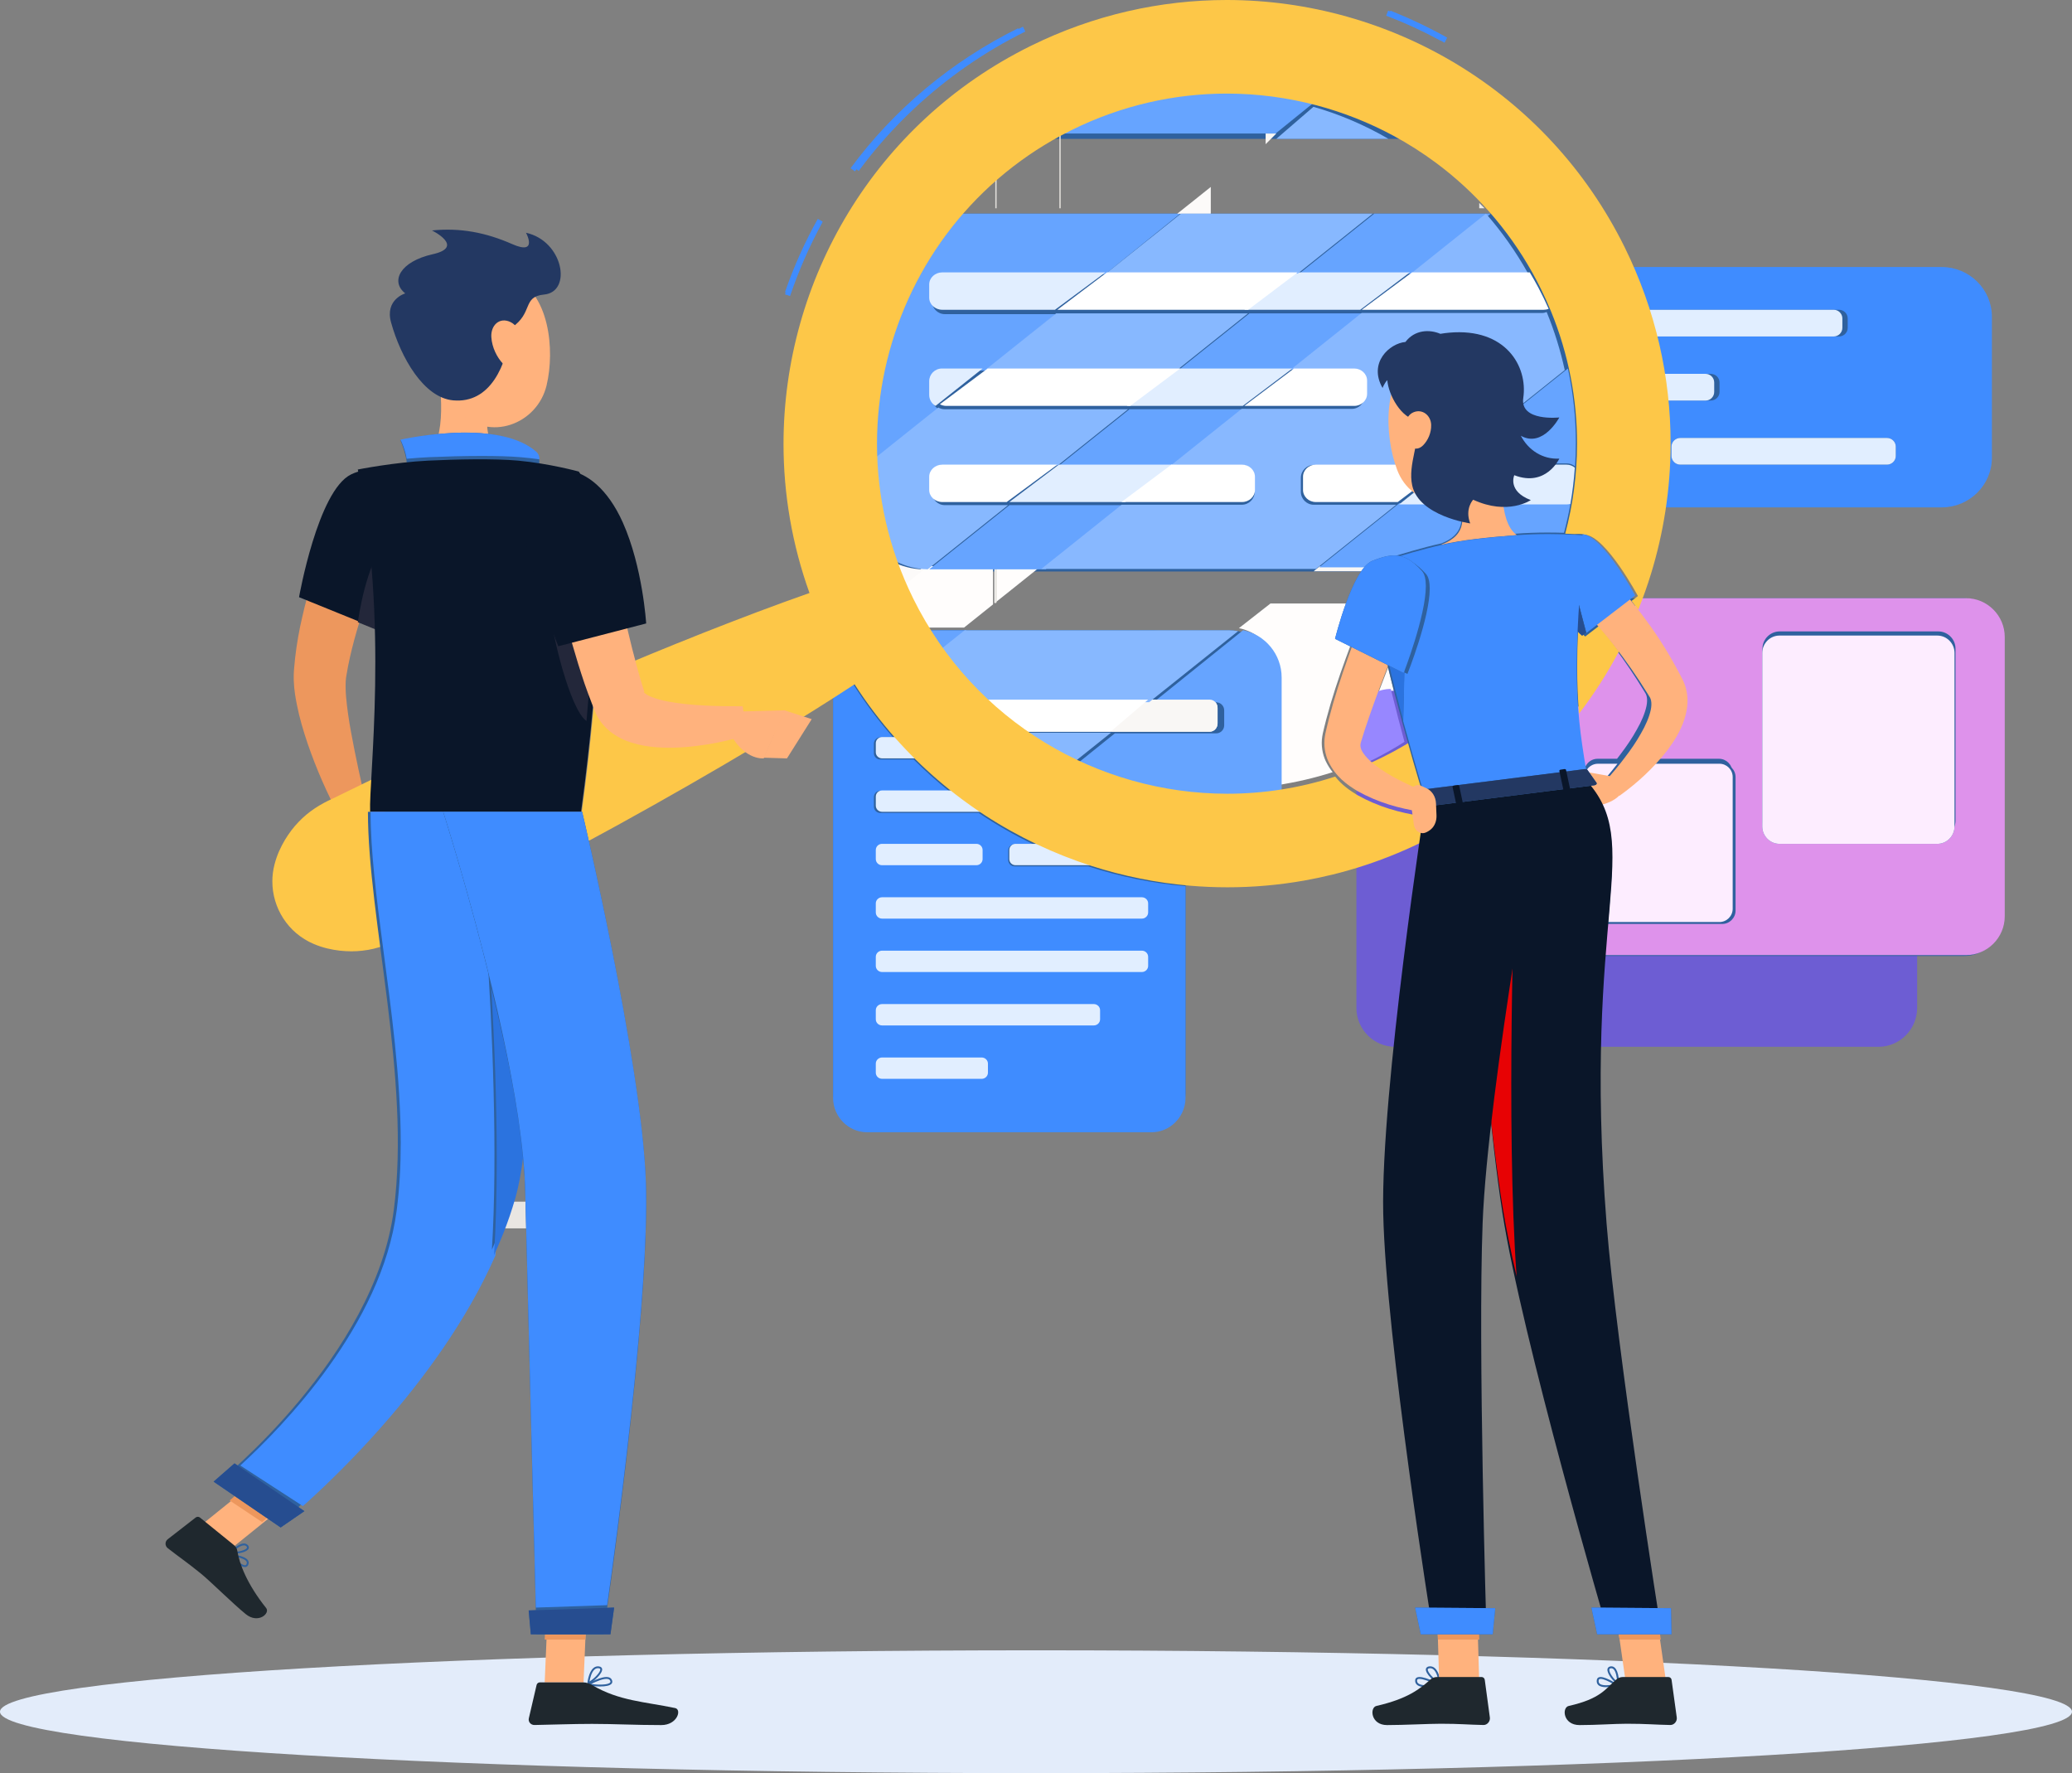 <svg viewBox="0 0 388 332" xmlns="http://www.w3.org/2000/svg" xmlns:xlink="http://www.w3.org/1999/xlink" width="388" height="332" fill="none" customFrame="#000000">
	<rect x="0" y="0" width="388" height="332" fill="#808080" stroke="none"/>
	<g id="Illustration">
		<path id="Fill 25" d="M350.271 181L337.729 181C337.327 181 337 180.715 337 180.362L337 179.637C337 179.286 337.327 179 337.729 179L350.271 179C350.672 179 351 179.286 351 179.637L351 180.362C351 180.715 350.672 181 350.271 181Z" fill="rgb(232.196,229.829,225.19)" fill-rule="evenodd" />
		<path id="Fill 26" d="M262 184C262 184 262.496 200 281.5 200C300.504 200 301 184 301 184L262 184Z" fill="rgb(218.306,216.783,210.706)" fill-rule="evenodd" />
		<path id="Fill 27" d="M215 163L244 163L244 157L215 157L215 163Z" fill="rgb(211.291,209.441,203.303)" fill-rule="evenodd" />
		<path id="Fill 40" d="M103.334 184L81.666 184C80.2 184 79 182.875 79 181.5C79 180.124 80.2 179 81.666 179L103.334 179C104.8 179 106 180.124 106 181.5C106 182.875 104.8 184 103.334 184Z" fill="rgb(232.196,229.829,225.19)" fill-rule="evenodd" />
		<path id="Fill 42" d="M103.334 138L81.666 138C80.2 138 79 136.875 79 135.5C79 134.124 80.2 133 81.666 133L103.334 133C104.8 133 106 134.124 106 135.5C106 136.875 104.8 138 103.334 138Z" fill="rgb(232.196,229.829,225.19)" fill-rule="evenodd" />
		<path id="Fill 43" d="M103.334 230L81.666 230C80.2 230 79 228.876 79 227.5C79 226.126 80.2 225 81.666 225L103.334 225C104.8 225 106 226.126 106 227.5C106 228.876 104.8 230 103.334 230Z" fill="rgb(232.196,229.829,225.19)" fill-rule="evenodd" />
		<path id="Fill 54" d="M388 320.501C388 326.852 301.143 332 194 332C86.857 332 0 326.852 0 320.501C0 314.149 86.857 309 194 309C301.143 309 388 314.149 388 320.501Z" fill="rgb(227,236,250)" fill-rule="evenodd" />
		<path id="Fill 55" d="M363.619 95L265.381 95C260.222 95 256 90.823 256 85.719L256 59.281C256 54.177 260.222 50 265.381 50L363.619 50C368.779 50 373 54.177 373 59.281L373 85.719C373 90.823 368.779 95 363.619 95Z" fill="rgb(63,140,255)" fill-rule="evenodd" />
		<path id="Fill 56" d="M344.354 63L267.646 63C266.741 63 266 62.272 266 61.382L266 59.618C266 58.728 266.741 58 267.646 58L344.354 58C345.259 58 346 58.728 346 59.618L346 61.382C346 62.272 345.259 63 344.354 63Z" fill="rgb(47.526,96.814,158.039)" fill-rule="evenodd" />
		<path id="Fill 57" d="M320.345 75L267.655 75C266.745 75 266 74.272 266 73.382L266 71.617C266 70.727 266.745 70 267.655 70L320.345 70C321.256 70 322 70.727 322 71.617L322 73.382C322 74.272 321.256 75 320.345 75Z" fill="rgb(47.526,96.814,158.039)" fill-rule="evenodd" />
		<path id="Fill 58" d="M306.34 87L267.66 87C266.747 87 266 86.273 266 85.382L266 83.618C266 82.728 266.747 82 267.66 82L306.34 82C307.253 82 308 82.728 308 83.618L308 85.382C308 86.273 307.253 87 306.34 87Z" fill="rgb(47.526,96.814,158.039)" fill-rule="evenodd" />
		<path id="Fill 59" d="M353.341 87L314.66 87C313.747 87 313 86.273 313 85.382L313 83.618C313 82.728 313.747 82 314.66 82L353.341 82C354.254 82 355 82.728 355 83.618L355 85.382C355 86.273 354.254 87 353.341 87Z" fill="rgb(47.526,96.814,158.039)" fill-rule="evenodd" />
		<path id="Fill 60" d="M343.372 63L309.421 63C309.003 61.328 308.529 59.659 308 58L343.372 58C344.267 58 345 58.728 345 59.618L345 61.382C345 62.272 344.267 63 343.372 63Z" fill="rgb(225,238,255)" fill-rule="evenodd" />
		<path id="Fill 61" d="M319.392 75L311.618 75C311.465 73.332 311.258 71.665 311 70L319.392 70C320.277 70 321 70.727 321 71.617L321 73.382C321 74.272 320.277 75 319.392 75Z" fill="rgb(225,238,255)" fill-rule="evenodd" />
		<path id="Fill 62" d="M353.341 87L314.66 87C313.747 87 313 86.273 313 85.382L313 83.618C313 82.728 313.747 82 314.66 82L353.341 82C354.254 82 355 82.728 355 83.618L355 85.382C355 86.273 354.254 87 353.341 87Z" fill="rgb(225,238,255)" fill-rule="evenodd" />
		<path id="Fill 63" d="M285.248 107L173.752 107C166.189 107 160 100.783 160 93.182L160 53.818C160 46.217 166.189 40 173.752 40L285.248 40C292.811 40 299 46.217 299 53.818L299 93.182C299 100.783 292.811 107 285.248 107Z" fill="rgb(47.526,96.814,158.039)" fill-rule="evenodd" />
		<path id="Fill 64" d="M288.593 58L176.407 58C175.084 58 174 56.98 174 55.735L174 53.265C174 52.019 175.084 51 176.407 51L288.593 51C289.917 51 291 52.019 291 53.265L291 55.735C291 56.98 289.917 58 288.593 58Z" fill="rgb(47.526,96.814,158.039)" fill-rule="evenodd" />
		<path id="Fill 65" d="M253.578 76L176.423 76C175.091 76 174 74.981 174 73.736L174 71.265C174 70.02 175.091 69 176.423 69L253.578 69C254.91 69 256 70.02 256 71.265L256 73.736C256 74.981 254.91 76 253.578 76Z" fill="rgb(47.526,96.814,158.039)" fill-rule="evenodd" />
		<path id="Fill 66" d="M232.589 94L176.411 94C175.085 94 174 92.981 174 91.735L174 89.265C174 88.02 175.085 87 176.411 87L232.589 87C233.917 87 235 88.02 235 89.265L235 91.735C235 92.981 233.917 94 232.589 94Z" fill="rgb(47.526,96.814,158.039)" fill-rule="evenodd" />
		<path id="Fill 67" d="M293.573 94L246.428 94C245.092 94 244 92.981 244 91.735L244 89.265C244 88.02 245.092 87 246.428 87L293.573 87C294.907 87 296 88.02 296 89.265L296 91.735C296 92.981 294.907 94 293.573 94Z" fill="rgb(47.526,96.814,158.039)" fill-rule="evenodd" />
		<path id="Fill 68" d="M215.626 211L162.373 211C158.868 211 156 208.116 156 204.592L156 124.408C156 120.885 158.868 118 162.373 118L215.626 118C219.133 118 222 120.885 222 124.408L222 204.592C222 208.116 219.133 211 215.626 211Z" fill="rgb(47.526,96.814,158.039)" fill-rule="evenodd" />
		<path id="Fill 69" d="M215.626 212L162.373 212C158.868 212 156 209.094 156 205.543L156 130.424C157.235 129.622 158.468 128.815 159.697 128C161.976 131.583 164.492 134.937 167.215 138.056L164.816 138.056C164.169 138.056 163.64 138.593 163.64 139.248L163.64 141.016C163.64 141.672 164.169 142.207 164.816 142.207L171.099 142.207C173.18 144.284 175.36 146.237 177.626 148.06L164.816 148.06C164.169 148.06 163.64 148.595 163.64 149.251L163.64 151.02C163.64 151.675 164.169 152.211 164.816 152.211L183.259 152.211C186.525 154.41 189.929 156.362 193.451 158.063L189.971 158.063C189.324 158.063 188.795 158.599 188.795 159.254L188.795 161.023C188.795 161.678 189.324 162.213 189.971 162.213L203.779 162.213C209.677 164.132 215.793 165.383 222 165.922L222 205.543C222 207.56 221.075 209.369 219.632 210.556C218.536 211.458 217.141 212 215.626 212Z" fill="rgb(63,140,255)" fill-rule="evenodd" />
		<path id="Fill 70" d="M213.817 132L165.182 132C164.532 132 164 131.483 164 130.852L164 129.149C164 128.517 164.532 128 165.182 128L213.817 128C214.468 128 215 128.517 215 129.149L215 130.852C215 131.483 214.468 132 213.817 132Z" fill="rgb(248.448,246.498,244.184)" fill-rule="evenodd" />
		<path id="Fill 71" d="M198.802 142L165.198 142C164.539 142 164 141.484 164 140.852L164 139.149C164 138.518 164.539 138 165.198 138L198.802 138C199.461 138 200 138.518 200 139.149L200 140.852C200 141.484 199.461 142 198.802 142Z" fill="rgb(225,238,255)" fill-rule="evenodd" />
		<path id="Fill 72" d="M213.817 152L165.182 152C164.532 152 164 151.483 164 150.852L164 149.148C164 148.516 164.532 148 165.182 148L213.817 148C214.468 148 215 148.516 215 149.148L215 150.852C215 151.483 214.468 152 213.817 152Z" fill="rgb(225,238,255)" fill-rule="evenodd" />
		<path id="Fill 73" d="M182.843 162L165.157 162C164.521 162 164 161.483 164 160.852L164 159.148C164 158.517 164.521 158 165.157 158L182.843 158C183.479 158 184 158.517 184 159.148L184 160.852C184 161.483 183.479 162 182.843 162Z" fill="rgb(225,238,255)" fill-rule="evenodd" />
		<path id="Fill 74" d="M207.843 162L190.157 162C189.521 162 189 161.484 189 160.853L189 159.148C189 158.517 189.521 158 190.157 158L207.843 158C208.479 158 209 158.517 209 159.148L209 160.853C209 161.484 208.479 162 207.843 162Z" fill="rgb(225,238,255)" fill-rule="evenodd" />
		<path id="Fill 75" d="M213.817 172L165.182 172C164.532 172 164 171.484 164 170.852L164 169.148C164 168.517 164.532 168 165.182 168L213.817 168C214.468 168 215 168.517 215 169.148L215 170.852C215 171.484 214.468 172 213.817 172Z" fill="rgb(225,238,255)" fill-rule="evenodd" />
		<path id="Fill 76" d="M213.817 182L165.182 182C164.532 182 164 181.483 164 180.852L164 179.149C164 178.517 164.532 178 165.182 178L213.817 178C214.468 178 215 178.517 215 179.149L215 180.852C215 181.483 214.468 182 213.817 182Z" fill="rgb(225,238,255)" fill-rule="evenodd" />
		<path id="Fill 77" d="M204.828 192L165.172 192C164.527 192 164 191.483 164 190.852L164 189.148C164 188.517 164.527 188 165.172 188L204.828 188C205.473 188 206 188.517 206 189.148L206 190.852C206 191.483 205.473 192 204.828 192Z" fill="rgb(225,238,255)" fill-rule="evenodd" />
		<path id="Fill 78" d="M183.819 202L165.181 202C164.532 202 164 201.483 164 200.851L164 199.148C164 198.517 164.532 198 165.181 198L183.819 198C184.468 198 185 198.517 185 199.148L185 200.851C185 201.483 184.468 202 183.819 202Z" fill="rgb(225,238,255)" fill-rule="evenodd" />
		<path id="Fill 79" d="M230.127 118L156 118L188.74 144.087L239 163L239 126.876C239 121.994 235.009 118 230.127 118Z" fill="rgb(47.526,96.814,158.039)" fill-rule="evenodd" />
		<path id="Fill 80" d="M226.531 137L172.468 137C171.66 137 171 136.303 171 135.451L171 132.549C171 131.697 171.66 131 172.468 131L226.531 131C227.34 131 228 131.697 228 132.549L228 135.451C228 136.303 227.34 137 226.531 137Z" fill="rgb(248.448,246.498,244.184)" fill-rule="evenodd" />
		<path id="Fill 81" d="M254 188.722L254 136.279C254 132.276 257.255 129 261.234 129L351.765 129C355.744 129 359 132.276 359 136.279L359 188.722C359 192.726 355.744 196 351.765 196L261.234 196C257.255 196 254 192.726 254 188.722Z" fill="rgb(109,93,211)" fill-rule="evenodd" />
		<path id="Fill 82" d="M270 171.722L270 119.279C270 115.275 273.256 112 277.235 112L367.767 112C371.746 112 375 115.275 375 119.279L375 171.722C375 175.726 371.746 179 367.767 179L277.235 179C273.256 179 270 175.726 270 171.722Z" fill="rgb(47.526,96.814,158.039)" fill-rule="evenodd" />
		<path id="Fill 83" d="M300.458 178.835L368.146 178.835C372.139 178.835 375.405 175.569 375.405 171.575L375.405 119.261C375.405 115.267 372.139 112 368.146 112L306.711 112C306.51 112.529 306.305 113.054 306.093 113.579C306.59 114.233 307.077 114.893 307.558 115.558C309.928 118.797 312.003 122.247 313.834 125.817L314.206 126.544C314.382 126.9 314.532 127.269 314.657 127.644C314.906 128.395 315.048 129.165 315.093 129.905C315.175 131.392 314.919 132.734 314.548 133.914C313.792 136.282 312.586 138.133 311.338 139.839C310.732 140.616 310.111 141.359 309.473 142.072L321.904 142.072C323.268 142.072 324.384 143.187 324.384 144.551L324.384 169.232C324.384 170.596 323.268 171.711 321.904 171.711L301.052 171.711C300.862 173.894 300.655 176.26 300.458 178.835ZM330.034 153.657C330.034 155.436 331.49 156.892 333.27 156.892L362.953 156.892C364.732 156.892 366.188 155.436 366.188 153.657L366.188 121.458C366.188 119.679 364.732 118.223 362.953 118.223L333.27 118.223C331.49 118.223 330.034 119.679 330.034 121.458L330.034 153.657ZM296.525 143.313C296.696 143.313 296.847 143.368 296.925 143.463C297.33 142.641 298.178 142.072 299.152 142.072L302.807 142.072C303.05 141.758 303.288 141.444 303.521 141.13C304.633 139.667 305.655 138.157 306.497 136.628C307.362 135.128 308.032 133.558 308.315 132.209C308.455 131.537 308.465 130.94 308.378 130.507C308.338 130.289 308.279 130.11 308.204 129.955L308.077 129.734L307.748 129.2C306.105 126.517 304.344 123.908 302.468 121.386C300.316 125.456 297.821 129.358 295 133.043C295.304 136.58 295.786 139.802 296.38 143.325L296.419 143.32C296.455 143.315 296.49 143.313 296.525 143.313Z" fill="rgb(222,146,235)" fill-rule="evenodd" />
		<path id="Fill 84" d="M330 154.737L330 122.263C330 120.468 331.45 119 333.222 119L362.779 119C364.55 119 366 120.468 366 122.263L366 154.737C366 156.532 364.55 158 362.779 158L333.222 158C331.45 158 330 156.532 330 154.737Z" fill="rgb(47.526,96.814,158.039)" fill-rule="evenodd" />
		<path id="Fill 85" d="M362.779 158L333.222 158C331.45 158 330 156.532 330 154.737L330 122.263C330 120.468 331.45 119 333.222 119L362.779 119C364.55 119 366 120.468 366 122.263L366 154.737C366 156.532 364.55 158 362.779 158Z" fill="rgb(252.35,236.857,255)" fill-rule="evenodd" />
		<path id="Fill 86" d="M297 170.491L297 145.509C297 144.129 298.128 143 299.506 143L322.494 143C323.872 143 325 144.129 325 145.509L325 170.491C325 171.871 323.872 173 322.494 173L299.506 173C298.128 173 297 171.871 297 170.491Z" fill="rgb(47.526,96.814,158.039)" fill-rule="evenodd" />
		<path id="Fill 87" d="M297.346 144.898L300.871 145.475C301.551 144.671 302.232 143.839 302.882 143L299.227 143C298.253 143 297.405 143.569 297 144.391C297.006 144.397 297.011 144.404 297.016 144.411L297.346 144.898ZM321.979 172.639L301.127 172.639C302.041 162.122 302.572 155.822 299.836 150.479C300.755 150.245 301.788 149.857 302.606 149.218L302.608 149.221C305.147 147.375 307.44 145.352 309.548 143L321.979 143C323.343 143 324.459 144.115 324.459 145.479L324.459 170.16C324.459 171.524 323.343 172.639 321.979 172.639Z" fill="rgb(252.35,236.857,255)" fill-rule="evenodd" />
		<path id="Fill 90" d="M194 26L264 26L264 16L194 16L194 26Z" fill="rgb(47.526,96.814,158.039)" fill-rule="evenodd" />
		<path id="Fill 92" d="M74 98.931C73.141 100.9 72.184 103.102 71.349 105.229C70.505 107.379 69.659 109.529 68.904 111.698C67.357 116.021 66.04 120.401 65.185 124.696L64.9 126.299L64.799 126.908C64.769 127.073 64.766 127.301 64.743 127.495C64.697 128.347 64.716 129.378 64.803 130.434C64.988 132.557 65.319 134.825 65.738 137.1C66.566 141.651 67.617 146.347 68.657 150.962L63.624 153C61.276 148.59 59.294 144.115 57.644 139.335C56.833 136.942 56.092 134.493 55.57 131.835C55.311 130.5 55.077 129.121 55.017 127.553C55.011 127.144 54.989 126.766 55.006 126.328C55.022 125.901 55.041 125.42 55.076 125.133L55.268 123.144C55.572 120.518 56.028 117.946 56.615 115.454C57.167 112.942 57.875 110.503 58.625 108.091C59.385 105.679 60.222 103.31 61.15 100.981C61.61 99.813 62.09 98.656 62.586 97.501C63.081 96.326 63.586 95.238 64.192 94L74 98.931Z" fill="rgb(236.895,150.96,93.075)" fill-rule="evenodd" />
		<path id="Fill 93" d="M68.956 149L73 152.922L64.183 157C64.183 157 62.043 153.286 63.52 149.927L68.956 149Z" fill="rgb(229.74,119.286,110.619)" fill-rule="evenodd" />
		<path id="Fill 94" d="M76 158.925L68.6 162L64 157.137L72.763 153L76 158.925Z" fill="rgb(229.74,119.286,110.619)" fill-rule="evenodd" />
		<path id="Fill 95" d="M239.211 147L239.211 126.231C239.211 121.988 236.099 118.423 232 117.617L237.901 113L252.389 113C251.151 116.274 250.374 119.311 250.374 119.311L253 120.563C252.661 121.462 252.329 122.364 252.003 123.272C250.647 126.999 249.386 130.761 248.352 134.687C248.219 135.173 248.097 135.671 247.98 136.173L247.802 136.924L247.707 137.333C247.67 137.526 247.628 137.717 247.601 137.915C247.345 139.495 247.631 141.246 248.304 142.616C248.673 143.36 249.094 144.008 249.551 144.581C246.138 145.672 242.679 146.475 239.211 147Z" fill="rgb(254.015,252.348,251.483)" fill-rule="evenodd" />
		<path id="Fill 97" d="M255.292 106.959L246 106.959L247.098 106.041L256 106.041C255.76 106.308 255.523 106.617 255.292 106.959Z" fill="rgb(248.448,246.498,244.184)" fill-rule="evenodd" />
		<path id="Fill 98" d="M293.398 86.764C293.983 86.764 294.521 86.975 294.939 87.325C295.04 85.849 295.092 84.365 295.092 82.88C295.093 78.261 294.605 73.609 293.6 69L271.366 86.764L278.419 86.764L281.21 83.7C281.155 84.574 281.081 85.623 281.022 86.764L293.398 86.764ZM283.608 99.946C282.178 98.9 281.471 96.725 281.153 94.213L293.398 94.213C293.649 94.213 293.891 94.174 294.119 94.102C293.788 96.007 293.372 97.896 292.875 99.76C291.963 99.731 290.925 99.711 289.808 99.711C287.897 99.711 285.754 99.77 283.608 99.946ZM247 106.231L256.312 106.231C256.73 105.789 257.158 105.461 257.594 105.286C258.47 104.935 259.256 104.671 259.978 104.502C262.393 103.731 266.281 102.554 269.905 101.74C274.081 100.146 274.131 97.159 273.201 94.213L262.042 94.213L247 106.231Z" fill="rgb(102.321,163.551,255)" fill-rule="evenodd" />
		<path id="Fill 99" d="M262 94.449L273.159 94.449C273.028 94.035 272.878 93.622 272.717 93.213L278.377 87L271.324 87L262 94.449ZM281.111 94.449L293.356 94.449C293.607 94.449 293.849 94.41 294.077 94.338C294.467 92.099 294.742 89.839 294.897 87.561C294.479 87.211 293.941 87 293.356 87L280.98 87C280.861 89.329 280.807 92.044 281.111 94.449Z" fill="rgb(225.098,237.506,255)" fill-rule="evenodd" />
		<path id="Fill 100" d="M229.976 149C220.271 149 210.716 146.84 202 142.755L208.771 137.31L227.749 137.31C228.57 137.31 229.24 136.635 229.24 135.81L229.24 133.001C229.24 132.176 228.57 131.501 227.749 131.501L215.995 131.501L232.783 118C236.885 118.829 240 122.497 240 126.861L240 148.226C236.659 148.745 233.31 149 229.976 149Z" fill="rgb(102.321,163.551,255)" fill-rule="evenodd" />
		<path id="Fill 101" d="M226.543 137L208 137L215.059 131L226.543 131C227.345 131 228 131.697 228 132.549L228 135.451C228 136.303 227.345 137 226.543 137Z" fill="rgb(248.448,246.498,244.184)" fill-rule="evenodd" />
		<path id="Fill 102" d="M180.527 117.507L173.375 117.507C172.205 115.639 171.12 113.697 170.124 111.679C169.732 110.885 169.357 110.086 169 109.284L173.109 106C173.187 106.002 173.265 106.002 173.343 106.002L185.952 106.002L185.952 113.173L180.527 117.507ZM186.202 106.002L186.202 112.973L194.926 106.002L186.202 106.002Z" fill="rgb(254.015,252.348,251.483)" fill-rule="evenodd" />
		<path id="Fill 103" d="M186.375 113L186.375 106L186.625 106L186.625 112.805L186.375 113Z" fill="rgb(223.508,221.877,216.291)" fill-rule="evenodd" />
		<path id="Fill 106" d="M278 39L277 39L277 38C277.338 38.329 277.67 38.662 278 39Z" fill="rgb(237.604,235.085,231.252)" fill-rule="evenodd" />
		<path id="Fill 107" d="M243.289 51.231L265.109 51.231L279.074 40.073C279.053 40.049 279.031 40.024 279.01 40L257.345 40L243.289 51.231ZM242.645 69.18L220.825 69.18L233.967 58.68L255.787 58.68L242.645 69.18ZM198.361 87.13L220.18 87.13L233.323 76.629L211.503 76.629L198.361 87.13ZM174.234 106.597L195.817 106.597L210.858 94.579L189.038 94.579L174 106.595C174.078 106.597 174.156 106.597 174.234 106.597Z" fill="rgb(102.321,163.551,255)" fill-rule="evenodd" />
		<path id="Fill 108" d="M254.721 58L233 58L242.279 51L264 51L254.721 58Z" fill="rgb(225,238,255)" fill-rule="evenodd" />
		<path id="Fill 109" d="M232.721 76L211 76L220.279 69L242 69L232.721 76Z" fill="rgb(225,238,255)" fill-rule="evenodd" />
		<path id="Fill 110" d="M210.721 94L189 94L198.28 87L220 87L210.721 94Z" fill="rgb(225,238,255)" fill-rule="evenodd" />
		<path id="Fill 111" d="M176.451 122C175.598 120.708 174.779 119.371 174 118L181 118L176.451 122Z" fill="rgb(102.321,163.551,255)" fill-rule="evenodd" />
		<path id="Fill 113" d="M186.625 39L186.375 39L186.375 33.199C186.458 33.133 186.541 33.066 186.625 33L186.625 39Z" fill="rgb(223.508,221.877,216.291)" fill-rule="evenodd" />
		<path id="Fill 114" d="M198.375 39L198.625 39L198.625 25L198.375 25L198.375 39Z" fill="rgb(223.508,221.877,216.291)" fill-rule="evenodd" />
		<path id="Fill 117" d="M237 27L237 25L239 25L237 27Z" fill="rgb(248.448,246.498,244.184)" fill-rule="evenodd" />
		<path id="Fill 118" d="M164.042 86C164.014 85.206 164 84.411 164 83.619C164.006 67.642 169.77 52.068 180.256 40L221 40L206.989 51.315L176.919 51.315C175.599 51.315 174.517 52.407 174.517 53.743L174.517 56.392C174.517 57.727 175.599 58.82 176.919 58.82L197.697 58.82L184.598 69.399L176.919 69.399C175.599 69.399 174.517 70.492 174.517 71.827L174.517 74.476C174.517 75.368 174.999 76.152 175.714 76.574L164.042 86Z" fill="rgb(102.321,163.551,255)" fill-rule="evenodd" />
		<path id="Fill 119" d="M197.557 58L176.441 58C175.099 58 174 56.98 174 55.735L174 53.265C174 52.019 175.099 51 176.441 51L207 51L197.557 58Z" fill="rgb(225.098,237.506,255)" fill-rule="evenodd" />
		<path id="Fill 120" d="M175.188 76C174.479 75.588 174 74.823 174 73.954L174 71.369C174 70.066 175.073 69 176.383 69L184 69L175.188 76Z" fill="rgb(225.098,237.506,255)" fill-rule="evenodd" />
		<path id="Fill 121" d="M258 130C258.624 128.334 259.268 126.666 259.921 125C260.151 125.957 260.4 126.964 260.667 128.024C260.775 128.45 260.886 128.886 261 129.33L260.97 129.33C259.909 129.33 258.901 129.57 258 130Z" fill="rgb(254.015,252.348,251.483)" fill-rule="evenodd" />
		<path id="Fill 122" d="M255.517 143C254.768 142.227 254.227 141.439 254.076 140.839C253.966 140.408 253.985 140.14 254.073 139.787L254.404 138.662C254.533 138.209 254.668 137.754 254.818 137.295C255.616 134.776 256.483 132.245 257.393 129.712C258.309 129.256 259.332 129 260.411 129L260.441 129C260.837 130.61 261.271 132.331 261.747 134.164C261.8 134.369 261.854 134.578 261.908 134.787L261.908 134.786C262.251 136.099 262.614 137.467 263 138.899C261.349 139.954 259.637 140.939 257.866 141.851C257.088 142.252 256.303 142.636 255.517 143Z" fill="rgb(151.172,134.886,255)" fill-rule="evenodd" />
		<path id="Fill 123" d="M238.867 25L198 25C198.703 24.616 199.414 24.245 200.136 23.884C209.479 19.213 219.39 17 229.148 17C234.866 17 240.53 17.759 246 19.228L238.867 25Z" fill="rgb(102.321,163.551,255)" fill-rule="evenodd" />
		<path id="Fill 124" d="M220.44 40.026L226.73 40.026L226.73 35L220.44 40.026ZM168.916 109.905C168.209 108.317 167.572 106.718 167 105.105C168.814 106.041 170.861 106.585 173.025 106.621L168.916 109.905Z" fill="rgb(251.398,249.607,248.031)" fill-rule="evenodd" />
		<path id="Fill 128" d="M207.086 51.231L243.016 51.231L257.072 40L221.142 40L207.086 51.231ZM220.552 69.18L184.622 69.18L197.764 58.68L233.694 58.68L220.552 69.18ZM167.702 105.079C169.516 106.015 171.563 106.559 173.727 106.595L188.765 94.579L176.919 94.579C175.594 94.579 174.509 93.495 174.509 92.169L174.509 89.54C174.509 88.215 175.594 87.13 176.919 87.13L198.088 87.13L211.23 76.629L176.919 76.629C176.479 76.629 176.066 76.51 175.71 76.302L164 85.658C164.234 92.161 165.444 98.705 167.702 105.079Z" fill="rgb(135,184,255)" fill-rule="evenodd" />
		<path id="Fill 129" d="M233.73 58L198 58L207.27 51L243 51L233.73 58Z" fill="rgb(255,255,255)" fill-rule="evenodd" />
		<path id="Fill 130" d="M211.645 76L177.213 76C176.772 76 176.357 75.888 176 75.693L184.943 69L221 69L211.645 76Z" fill="rgb(255,255,255)" fill-rule="evenodd" />
		<path id="Fill 131" d="M188.511 94L176.453 94C175.104 94 174 92.981 174 91.735L174 89.265C174 88.02 175.104 87 176.453 87L198 87L188.511 94Z" fill="rgb(255,255,255)" fill-rule="evenodd" />
		<path id="Fill 132" d="M260 26L239 26L245.954 20C250.832 21.396 255.548 23.409 260 26Z" fill="rgb(135,184,255)" fill-rule="evenodd" />
		<path id="Fill 139" d="M264.292 51.158L286.124 51.158C283.855 47.102 281.212 43.376 278.257 40L264.292 51.158ZM246.412 106.524L195 106.524L210.041 94.506L232.542 94.506C233.869 94.506 234.952 93.422 234.952 92.096L234.952 89.467C234.952 88.142 233.869 87.057 232.542 87.057L219.363 87.057L232.506 76.556L253.128 76.556C254.453 76.556 255.537 75.472 255.537 74.147L255.537 71.517C255.537 70.192 254.453 69.107 253.128 69.107L241.828 69.107L254.97 58.607L288.71 58.607C289.035 58.607 289.345 58.542 289.628 58.424C291.09 61.994 292.214 65.631 293.012 69.293L270.778 87.057L246.005 87.057C244.679 87.057 243.595 88.142 243.595 89.467L243.595 92.096C243.595 93.422 244.679 94.506 246.005 94.506L261.454 94.506L246.412 106.524Z" fill="rgb(135.493,183.921,255)" fill-rule="evenodd" />
		<path id="Fill 140" d="M289.073 58L255 58L264.414 51L286.461 51C287.021 51.931 287.558 52.88 288.071 53.848C288.769 55.165 289.411 56.491 290 57.828C289.714 57.939 289.401 58 289.073 58Z" fill="rgb(255,255,255)" fill-rule="evenodd" />
		<path id="Fill 141" d="M253.594 76L233 76L242.309 69L253.594 69C254.917 69 256 70.02 256 71.265L256 73.736C256 74.981 254.917 76 253.594 76Z" fill="rgb(255,255,255)" fill-rule="evenodd" />
		<path id="Fill 142" d="M232.581 94L210 94L219.355 87L232.581 87C233.913 87 235 88.02 235 89.265L235 91.735C235 92.981 233.913 94 232.581 94Z" fill="rgb(255,255,255)" fill-rule="evenodd" />
		<path id="Fill 143" d="M261.739 94L246.394 94C245.077 94 244 92.981 244 91.735L244 89.265C244 88.02 245.077 87 246.394 87L271 87L261.739 94Z" fill="rgb(255,255,255)" fill-rule="evenodd" />
		<path id="Fill 144" d="M184.701 131.475L215.194 131.475L231.843 118.173C231.278 118.06 230.695 118 230.098 118L180.648 118L176 121.714C178.6 125.299 181.518 128.557 184.701 131.475ZM191.905 137.199C194.897 139.25 198.046 141.043 201.314 142.564L208.029 137.199L191.905 137.199Z" fill="rgb(135,184,255)" fill-rule="evenodd" />
		<path id="Fill 145" d="M207.951 137L192.088 137C189.609 135.19 187.238 133.187 185 131L215 131L207.951 137Z" fill="rgb(255,255,255)" fill-rule="evenodd" />
		<path id="Fill 146" d="M259.581 2.934C263.035 4.248 266.433 5.804 269.685 7.558L270.16 6.678C266.87 4.903 263.43 3.329 259.937 2L259.581 2.934ZM160.088 32.089L159.282 31.497C167.386 20.484 178.235 11.422 190.655 5.291L191.097 6.187C178.82 12.248 168.097 21.205 160.088 32.089ZM147 55.111L147.947 55.432C149.579 50.62 151.633 45.946 154.054 41.539L153.178 41.057C150.728 45.515 148.65 50.244 147 55.111Z" fill="rgb(63,140,255)" fill-rule="evenodd" />
		<path id="Fill 147" d="M147.94 55L147 54.687C148.637 49.947 150.699 45.342 153.131 41L154 41.469C151.598 45.761 149.559 50.313 147.94 55Z" fill="rgb(63,140,255)" fill-rule="evenodd" />
		<path id="Fill 148" d="M160.811 32L160 31.404C168.151 20.308 179.063 11.177 191.555 5L192 5.903C184.354 9.684 177.308 14.584 171.137 20.371C167.342 23.93 163.878 27.825 160.811 32Z" fill="rgb(63,140,255)" fill-rule="evenodd" />
		<path id="Fill 149" d="M270.506 8C267.125 6.107 263.591 4.427 260 3.008L260.37 2C264.002 3.435 267.579 5.134 271 7.05L270.506 8Z" fill="rgb(63,140,255)" fill-rule="evenodd" />
		<path id="Fill 151" d="M111.579 126.792C111.1 133.846 110.265 142.157 108.945 151.93C108.945 151.93 109.432 153.994 110.208 157.461C112.012 156.485 113.813 155.506 115.614 154.523C124.504 149.623 133.324 144.583 142.051 139.353C146.831 136.476 151.59 133.555 156.302 130.54C157.546 129.743 158.788 128.94 160.026 128.13C162.321 131.692 164.855 135.027 167.597 138.128C177.625 149.466 190.427 157.652 204.423 162.145C210.364 164.053 216.524 165.296 222.775 165.832C225.124 166.034 227.485 166.135 229.854 166.135C234.624 166.136 239.422 165.723 244.196 164.88C245.979 164.565 247.755 164.19 249.529 163.754C250.432 163.533 251.334 163.295 252.233 163.041C252.869 162.862 253.502 162.675 254.136 162.48C258.167 161.238 262.153 159.673 266.063 157.772C266.488 154.814 266.825 152.542 267.027 151.201C266.862 151.171 266.737 151.085 266.709 150.968L266.261 152.812C262.085 152.17 258.142 151.086 254.174 148.866C252.768 148.005 251.268 146.99 250.028 145.402C243.38 147.572 236.565 148.617 229.824 148.617C205.664 148.617 182.428 135.203 171.009 112.072C166.402 102.74 164.222 92.841 164.225 83.093C164.232 64.308 172.347 46.081 186.837 33.538C186.92 33.466 187.003 33.394 187.087 33.323C190.577 30.333 194.434 27.669 198.631 25.406C199.333 25.028 200.042 24.662 200.763 24.306C210.088 19.703 219.98 17.522 229.719 17.522C235.426 17.522 241.079 18.27 246.539 19.718C251.532 21.041 256.36 22.95 260.917 25.406C263.705 26.909 266.39 28.617 268.948 30.521C276.134 35.87 282.315 42.769 286.935 51.029C287.489 52.02 288.021 53.03 288.529 54.06C289.22 55.461 289.856 56.872 290.439 58.295C293.741 66.359 295.317 74.757 295.315 83.044C295.313 88.771 294.558 94.446 293.098 99.924C294.933 99.982 296.26 100.075 296.705 100.109C296.759 100.113 296.813 100.117 296.867 100.122C300.771 100.495 306.715 111.604 306.715 111.604L305.513 112.526C305.946 113.061 306.37 113.603 306.786 114.15C307.69 111.907 308.497 109.626 309.203 107.313C310.352 103.551 311.235 99.705 311.843 95.808C312.5 91.6 312.836 87.331 312.837 83.038C312.841 70.683 310.078 58.136 304.238 46.306C289.77 16.997 260.32 0 229.705 0C217.36 0 204.827 2.764 193.009 8.597C163.698 23.066 146.713 52.517 146.721 83.134C146.723 92.456 148.301 101.885 151.585 111.033C144.904 113.377 138.307 115.891 131.746 118.477C124.979 121.158 118.26 123.935 111.579 126.792ZM295.336 124.858C295.336 128.128 295.465 130.96 295.693 133.614C298.514 129.929 301.009 126.027 303.161 121.957C302.836 121.521 302.507 121.087 302.176 120.655C301.284 119.48 300.343 118.344 299.393 117.223L297.005 119.056L296.846 119.177L296.845 119.179C296.845 119.179 296.297 118.698 295.502 117.916C295.389 120.459 295.336 122.75 295.336 124.858ZM266.18 148.716C263.053 147.391 259.888 145.834 257.471 143.934C257.072 143.625 256.697 143.297 256.363 142.966C257.171 142.607 257.979 142.228 258.779 141.833C260.6 140.934 262.361 139.962 264.059 138.922C264.833 141.674 265.695 144.654 266.652 147.877L266.552 147.89C266.28 147.925 266.077 148.086 266.077 148.255C266.077 148.271 266.079 148.286 266.083 148.302L266.18 148.716ZM63.589 177.994C64.355 178.079 65.1 178.121 65.823 178.121C66.513 178.121 67.184 178.083 67.836 178.007C69.277 177.852 70.63 177.52 71.921 177.061C70.719 167.862 69.652 159.242 69.652 151.93C69.599 150.743 69.703 148.651 69.86 145.839C67.328 147.072 64.802 148.317 62.266 149.54C59.954 150.585 57.79 151.928 55.928 153.884C54.991 154.849 54.133 155.975 53.355 157.263C52.587 158.57 51.881 160.003 51.398 161.888C51.131 162.927 51.001 163.978 51 165.019C50.993 169.965 53.89 174.673 58.727 176.735C60.517 177.498 62.084 177.809 63.589 177.994Z" fill="rgb(253,199,72)" fill-rule="evenodd" />
		<path id="Fill 155" d="M81.637 67C82.679 72.316 83.719 82.059 80 85.606C80 85.606 81.453 91 91.33 91C102.191 91 96.521 85.607 96.521 85.607C90.593 84.191 90.746 79.792 91.778 75.661L81.637 67Z" fill="rgb(255,177.99,124.95)" fill-rule="evenodd" />
		<path id="Fill 156" d="M75.831 89C77.038 87.092 75 82.471 75 82.471C75 82.471 93.006 77.88 100.363 84.919C101.889 86.379 100.194 88.521 100.194 88.521L75.831 89Z" fill="rgb(47.526,96.814,158.039)" fill-rule="evenodd" />
		<path id="Fill 157" d="M100.994 86C99.843 85.841 98.63 85.7 97.403 85.598C95.422 85.433 92.877 85.369 90.212 85.369C86.832 85.369 83.258 85.472 80.4 85.597C78.974 85.66 77.531 85.769 76.149 85.901C75.9 84.163 75 82.326 75 82.326C75 82.326 80.768 81 87.109 81C91.971 81 97.17 81.779 100.362 84.531C100.836 84.94 101 85.407 101 85.858C100.999 85.906 100.998 85.954 100.994 86Z" fill="rgb(63,140,255)" fill-rule="evenodd" />
		<path id="Fill 158" d="M43.014 291.278C43.452 291.859 44.94 293.415 45.872 293.415L46.037 293.398C46.228 293.352 46.473 293.204 46.556 292.755C46.6 292.519 46.544 292.296 46.391 292.095C45.723 291.22 43.271 291.009 43.167 291L43 291.09L43.014 291.278ZM43.557 291.394C44.289 292.234 45.454 293.179 45.958 293.059C46.006 293.047 46.154 293.012 46.214 292.691C46.24 292.554 46.207 292.428 46.114 292.306C45.717 291.785 44.378 291.505 43.557 291.394Z" fill="rgb(47.526,96.814,158.039)" fill-rule="evenodd" />
		<path id="Fill 159" d="M43.133 290.884C43.28 290.912 43.465 290.926 43.674 290.926C44.675 290.926 46.208 290.607 46.538 290.001C46.611 289.868 46.689 289.601 46.399 289.297C46.212 289.101 45.971 289.001 45.684 289L45.683 289C44.581 289 43.103 290.527 43.04 290.593L43 290.766L43.133 290.884ZM43.552 290.579C44.496 290.616 45.997 290.268 46.233 289.834L46.233 289.834C46.254 289.794 46.304 289.701 46.147 289.537C46.026 289.41 45.875 289.349 45.684 289.349L45.683 289.349C45.023 289.349 44.078 290.092 43.552 290.579Z" fill="rgb(47.526,96.814,158.039)" fill-rule="evenodd" />
		<path id="Fill 160" d="M110.138 315.565C110.607 315.657 111.513 315.771 112.391 315.771C113.334 315.771 114.245 315.641 114.55 315.217C114.657 315.069 114.741 314.816 114.535 314.457C114.42 314.255 114.234 314.118 113.983 314.05C112.757 313.714 110.193 315.18 110.085 315.243L110 315.422L110.138 315.565ZM110.7 315.306C112.066 315.5 113.924 315.488 114.268 315.014C114.312 314.952 114.357 314.846 114.233 314.629C114.165 314.509 114.053 314.429 113.892 314.386C113.141 314.179 111.597 314.846 110.7 315.306Z" fill="rgb(47.526,96.814,158.039)" fill-rule="evenodd" />
		<path id="Fill 161" d="M110.071 315.293L110.173 315.325L110.244 315.311C111.131 314.912 112.887 313.323 112.753 312.492C112.721 312.298 112.583 312.055 112.105 312.007C111.75 311.97 111.425 312.071 111.14 312.305C110.206 313.073 110.008 315.051 110 315.135L110.071 315.293ZM111.965 312.348C111.745 312.348 111.546 312.422 111.361 312.574C110.747 313.078 110.485 314.262 110.391 314.839C111.296 314.295 112.49 313.047 112.409 312.548C112.403 312.508 112.383 312.385 112.07 312.353L111.965 312.348Z" fill="rgb(47.526,96.814,158.039)" fill-rule="evenodd" />
		<path id="Fill 162" d="M102 315L109.275 315L110 298L102.724 298L102 315Z" fill="rgb(255,177.99,124.95)" fill-rule="evenodd" />
		<path id="Fill 163" d="M37 286.099L43.236 290L57 278.902L50.763 275L37 286.099Z" fill="rgb(255,177.99,124.95)" fill-rule="evenodd" />
		<path id="Fill 164" d="M43.809 289.3L37.447 284.144C37.216 283.956 36.883 283.952 36.648 284.135L31.405 288.208C30.861 288.629 30.867 289.452 31.409 289.875C33.661 291.638 34.847 292.384 37.645 294.652C39.366 296.048 43.646 300.3 46.023 302.227C48.348 304.113 50.637 302.081 49.837 301.081C46.257 296.601 44.811 292.764 44.443 290.39C44.376 289.961 44.148 289.574 43.809 289.3Z" fill="rgb(31.837,39.847,46.072)" fill-rule="evenodd" />
		<path id="Fill 165" d="M109.173 315L101.112 315C100.811 315 100.55 315.2 100.484 315.481L99.027 321.735C98.875 322.384 99.391 322.999 100.088 322.987C102.995 322.94 107.197 322.777 110.852 322.777C115.126 322.777 118.816 323 123.828 323C126.857 323 127.699 320.079 126.43 319.814C120.656 318.611 115.941 318.482 110.951 315.548C110.409 315.229 109.81 315 109.173 315Z" fill="rgb(31.837,39.847,46.072)" fill-rule="evenodd" />
		<path id="Fill 166" d="M65.742 88.828C59.51 91.864 56 111.815 56 111.815L71.231 118C71.231 118 74.658 109.741 76.617 100.928C78.669 91.695 72.115 85.724 65.742 88.828Z" fill="rgb(10,22,41)" fill-rule="evenodd" />
		<path id="Fill 167" d="M73.289 99.852C69.494 103.784 67.759 111.488 67 116.498L70.677 118C70.677 118 74.009 109.944 76 101.214C75.675 99.076 74.866 98.219 73.289 99.852Z" fill="rgb(35.114,38.939,57.844)" fill-rule="evenodd" />
		<path id="Fill 168" d="M108.374 88.293C108.374 88.293 116.233 97.153 108.81 152C96.909 152 75.102 152 69.31 152C69.039 145.948 72.848 116.426 67 87.912C67 87.912 73.77 86.556 80.222 86.246C85.27 86.003 92.577 85.842 97.014 86.247C102.864 86.778 108.374 88.293 108.374 88.293Z" fill="rgb(10,22,41)" fill-rule="evenodd" />
		<path id="Fill 169" d="M110.979 109.463L104.57 98C103.331 104.279 102.804 108.162 103.065 114.35C103.239 118.288 106.719 132.87 109.827 135C110.805 124.281 111.085 115.932 110.979 109.463Z" fill="rgb(35.114,38.939,57.844)" fill-rule="evenodd" />
		<path id="Fill 170" d="M112.827 96C113.794 100.809 114.815 105.729 115.864 110.563C116.913 115.409 118.015 120.234 119.29 124.915C119.62 126.067 119.927 127.25 120.29 128.365L120.554 129.213L120.686 129.638L120.64 129.586C120.564 129.5 120.486 129.491 120.545 129.58C120.623 129.778 121.244 130.207 122.051 130.516C122.869 130.832 123.869 131.111 124.928 131.323C129.216 132.14 134.267 132.258 139.06 132.244L140 137.617C138.673 138.04 137.434 138.352 136.134 138.653C134.846 138.957 133.546 139.219 132.224 139.419C129.582 139.828 126.879 140.089 123.994 139.972C122.548 139.912 121.051 139.774 119.447 139.381C117.851 138.968 116.085 138.408 114.236 136.959C113.333 136.236 112.437 135.236 111.797 134.018C111.634 133.726 111.494 133.387 111.372 133.102L110.824 131.698C110.318 130.444 109.903 129.208 109.449 127.962C107.775 122.99 106.39 118.029 105.158 113.044C103.946 108.043 102.882 103.086 102 97.974L112.827 96Z" fill="rgb(255,177.99,124.95)" fill-rule="evenodd" />
		<path id="Fill 171" d="M98.323 93.89C96.286 100.7 104.547 121 104.547 121L121 116.735C121 116.735 120.368 106.189 116.621 97.817C110.966 85.189 100.768 85.715 98.323 93.89Z" fill="rgb(10,22,41)" fill-rule="evenodd" />
		<path id="Fill 172" d="M138.744 133.213L147 133L143.029 141.987C143.029 141.987 139.671 142.455 136.911 137.707L134 134.079L137.348 133.376C137.807 133.279 138.274 133.224 138.744 133.213Z" fill="rgb(255,177.99,124.95)" fill-rule="evenodd" />
		<path id="Fill 173" d="M152 134.649L147.366 142L143 141.869L146.892 133L152 134.649Z" fill="rgb(255,177.99,124.95)" fill-rule="evenodd" />
		<path id="Fill 174" d="M110 298L109.611 307L102 307L102.389 298L110 298Z" fill="rgb(236.895,150.96,93.075)" fill-rule="evenodd" />
		<path id="Fill 175" d="M49.918 275L56 279.057L49.082 285L43 280.944L49.918 275Z" fill="rgb(236.895,150.96,93.075)" fill-rule="evenodd" />
		<path id="Fill 176" d="M82.019 61.75C82.462 69.077 82.35 73.387 86.037 77.15C91.583 82.811 100.605 79.463 102.354 72.153C103.93 65.573 102.942 54.697 95.792 51.777C88.748 48.898 81.578 54.425 82.019 61.75Z" fill="rgb(255,177.99,124.95)" fill-rule="evenodd" />
		<path id="Fill 177" d="M73.232 60.382C75.052 66.936 79.34 74.485 84.881 74.964C91.768 75.56 94.877 68.576 95.782 61.36C99.911 58.586 97.742 55.539 101.882 55.151C107.191 54.653 105.497 45.115 98.498 43.58C98.498 43.58 100.841 47.876 95.923 45.709C91.007 43.541 86.198 42.611 80.892 43.15C80.892 43.15 87.163 46.227 81.03 47.6C74.896 48.973 73.059 52.692 75.883 54.935C75.883 54.935 72.032 56.067 73.232 60.382Z" fill="rgb(34.935,56.1,97.92)" fill-rule="evenodd" />
		<path id="Fill 178" d="M92.008 63.124C92.128 65.072 93.063 66.904 94.186 68.103C95.876 69.905 97.638 68.783 97.937 66.586C98.206 64.61 97.651 61.289 95.586 60.296C93.55 59.317 91.871 60.896 92.008 63.124Z" fill="rgb(255,177.99,124.95)" fill-rule="evenodd" />
		<path id="Fill 179" d="M94.307 152C94.307 152 101.483 203.737 95.829 224.464C86.874 257.293 52.613 285 52.613 285L41 277.422C41 277.422 70.171 254.023 73.743 226.547C76.951 201.863 68.897 172.024 68.897 152C78.068 152 94.307 152 94.307 152Z" fill="rgb(47.526,96.814,158.039)" fill-rule="evenodd" />
		<path id="Fill 180" d="M56.725 282L45 274.396C53.025 267.06 71.475 248.103 74.278 226.669C74.815 222.564 75.039 218.317 75.039 213.996C75.039 201.775 73.25 188.965 71.686 177.117C70.472 167.923 69.395 159.308 69.395 152C78.637 152 95 152 95 152L82.992 152C82.992 152 87.992 167.586 92.297 185.535C92.854 195.418 93.262 206.696 93.262 217.304C93.262 223.604 93.119 229.666 92.777 235.059C93.08 234.373 93.373 233.685 93.656 232.992C88.659 245.237 80.655 256.433 73.064 265.291C68.029 271.167 63.176 276.013 59.502 279.455C58.477 280.416 57.545 281.266 56.725 282Z" fill="rgb(63,140,255)" fill-rule="evenodd" />
		<path id="Fill 181" d="M95.494 227.519C95.498 227.507 95.502 227.494 95.506 227.481C95.501 227.495 95.498 227.506 95.494 227.519Z" fill="rgb(44.021,90.94,153.481)" fill-rule="evenodd" />
		<path id="Fill 182" d="M95.348 227.984C95.451 227.661 95.553 227.339 95.652 227.016C95.553 227.339 95.452 227.661 95.348 227.984Z" fill="rgb(44.021,90.94,153.481)" fill-rule="evenodd" />
		<path id="Fill 183" d="M95.499 226.505C95.499 226.502 95.501 226.498 95.501 226.495C95.501 226.497 95.499 226.503 95.499 226.505Z" fill="rgb(44.021,90.94,153.481)" fill-rule="evenodd" />
		<path id="Fill 184" d="M97.111 221C97.424 219.449 97.681 217.775 97.889 216C97.889 216.002 97.889 216.001 97.889 216.003C97.781 216.921 97.66 217.815 97.525 218.677C97.4 219.477 97.261 220.254 97.111 221Z" fill="rgb(44.021,90.94,153.481)" fill-rule="evenodd" />
		<path id="Fill 185" d="M97.272 180.972C93.901 177.184 91 175 91 175C92.22 191.697 93.221 216.43 92.11 234C93.601 230.617 94.861 227.135 95.832 223.604C98.582 213.543 98.292 196.152 97.272 180.972Z" fill="rgb(47.526,96.814,158.039)" fill-rule="evenodd" />
		<path id="Fill 186" d="M92.507 235C92.868 229.555 93.019 223.435 93.019 217.075C93.019 206.365 92.588 194.978 92 185C94.64 195.532 97.033 206.871 98 216.393C97.64 219.38 97.14 222.097 96.472 224.426C96.16 225.511 95.819 226.593 95.453 227.667C95.115 228.655 94.755 229.636 94.375 230.612C93.799 232.09 93.175 233.554 92.507 235Z" fill="rgb(43.032,115.217,223.024)" fill-rule="evenodd" />
		<path id="Fill 187" d="M57 282.945L52.553 286L40 277.42L43.913 274L57 282.945Z" fill="rgb(47.526,96.814,158.039)" fill-rule="evenodd" />
		<path id="Fill 188" d="M52.553 286L40 277.42L43.913 274L57 282.945L52.553 286Z" fill="rgb(38.074,77.001,143.521)" fill-rule="evenodd" />
		<path id="Fill 189" d="M109.01 152C109.01 152 120.153 198.994 120.938 221.443C121.818 246.618 112.988 306 112.988 306L100.456 306C100.456 306 98.913 246.155 98.355 223.225C97.748 198.225 83 152 83 152L109.01 152Z" fill="rgb(47.526,96.814,158.039)" fill-rule="evenodd" />
		<path id="Fill 190" d="M100.341 301C99.973 286.759 98.82 242.043 98.355 222.966C98.306 220.957 98.165 218.81 97.947 216.56C97.034 207.138 94.773 195.92 92.279 185.499C87.986 167.569 83 152 83 152L109.01 152C109.01 152 120.153 198.823 120.939 221.19C120.98 222.378 121 223.643 121 224.974C121 225.434 120.998 225.903 120.993 226.379C120.889 237.052 119.633 251.524 118.147 265.17C117.613 270.064 117.05 274.852 116.501 279.32C116.177 281.943 115.858 284.454 115.553 286.814C115.542 286.896 115.531 286.982 115.52 287.064C114.8 292.616 114.153 297.298 113.693 300.549L100.341 301Z" fill="rgb(63,140,255)" fill-rule="evenodd" />
		<path id="Fill 191" d="M115 301L114.309 306L99.403 306L99 301.537L115 301Z" fill="rgb(47.526,96.814,158.039)" fill-rule="evenodd" />
		<path id="Fill 192" d="M114.309 306L99.403 306L99 301.537L115 301L114.309 306Z" fill="rgb(38.074,77.001,143.521)" fill-rule="evenodd" />
		<path id="Fill 193" d="M300.316 107C301.181 107.8 301.852 108.481 302.568 109.245C303.263 109.993 303.944 110.747 304.608 111.514C305.932 113.047 307.163 114.647 308.353 116.273C310.753 119.511 312.855 122.96 314.709 126.529L315.086 127.256C315.264 127.612 315.416 127.981 315.543 128.356C315.795 129.107 315.939 129.877 315.984 130.616C316.068 132.103 315.808 133.445 315.432 134.624C314.667 136.992 313.445 138.842 312.181 140.548C309.542 143.891 306.614 146.596 303.264 149L300.737 146.141C301.931 144.779 303.163 143.308 304.264 141.839C305.39 140.376 306.426 138.866 307.278 137.338C308.154 135.838 308.833 134.269 309.12 132.92C309.261 132.248 309.272 131.651 309.183 131.218C309.143 131 309.083 130.821 309.007 130.666L308.879 130.445L308.545 129.912C306.593 126.765 304.477 123.719 302.2 120.798C301.071 119.33 299.866 117.922 298.659 116.529C298.059 115.83 297.443 115.147 296.823 114.476C296.211 113.83 295.539 113.116 295 112.581L300.316 107Z" fill="rgb(255,177.99,124.95)" fill-rule="evenodd" />
		<path id="Fill 194" d="M301.404 145.31L294 144L297.869 151C297.869 151 302.637 150.822 304 147.832L301.404 145.31Z" fill="rgb(255,177.99,124.95)" fill-rule="evenodd" />
		<path id="Fill 195" d="M288 146.909L291.403 152L297 150.285L293.274 144L288 146.909Z" fill="rgb(229.74,119.286,110.619)" fill-rule="evenodd" />
		<path id="Fill 196" d="M299.309 315.508C299.628 315.799 300.161 315.899 300.738 315.899C301.43 315.899 302.187 315.755 302.716 315.63L302.85 315.488L302.773 315.309C302.516 315.141 300.24 313.676 299.368 314.066C299.23 314.128 299.057 314.265 299.015 314.565C298.959 314.961 299.058 315.279 299.309 315.508ZM299.74 314.349L299.514 314.389C299.456 314.415 299.388 314.464 299.367 314.613C299.328 314.892 299.387 315.098 299.548 315.245C299.926 315.591 300.907 315.636 302.213 315.376C301.41 314.89 300.316 314.349 299.74 314.349Z" fill="rgb(47.526,96.814,158.039)" fill-rule="evenodd" />
		<path id="Fill 197" d="M302.922 315.372L303.01 315.395L303.099 315.371L303.188 315.217C303.188 315.125 303.177 312.967 302.363 312.247C302.146 312.055 301.897 311.968 301.612 312.01C301.167 312.064 301.046 312.343 301.014 312.504C300.845 313.349 302.207 314.966 302.922 315.372ZM301.736 312.357L301.655 312.362C301.428 312.39 301.379 312.49 301.363 312.575C301.259 313.088 302.109 314.303 302.822 314.872C302.781 314.154 302.613 312.942 302.127 312.512C302.01 312.409 301.881 312.357 301.736 312.357Z" fill="rgb(47.526,96.814,158.039)" fill-rule="evenodd" />
		<path id="Fill 198" d="M265.326 315.44C265.711 315.785 266.398 315.902 267.144 315.902C267.969 315.902 268.866 315.76 269.501 315.633L269.643 315.485L269.549 315.302C269.211 315.125 266.233 313.593 265.306 314.104C265.128 314.2 265.025 314.364 265.005 314.575C264.974 314.929 265.081 315.22 265.326 315.44ZM265.808 314.351C265.67 314.351 265.558 314.37 265.477 314.415C265.404 314.455 265.367 314.514 265.359 314.607C265.337 314.847 265.405 315.032 265.564 315.176C266.017 315.584 267.253 315.656 268.911 315.38C267.883 314.887 266.518 314.351 265.808 314.351Z" fill="rgb(47.526,96.814,158.039)" fill-rule="evenodd" />
		<path id="Fill 199" d="M269.53 315.377L269.603 315.393L269.706 315.361L269.78 315.201C269.773 315.116 269.6 313.098 268.659 312.314C268.37 312.073 268.04 311.972 267.675 312.007C267.183 312.057 267.042 312.307 267.008 312.508C266.87 313.356 268.636 314.973 269.53 315.377ZM267.818 312.355L267.711 312.361C267.387 312.393 267.366 312.523 267.359 312.565C267.276 313.075 268.475 314.346 269.385 314.898C269.298 314.311 269.049 313.101 268.431 312.586C268.245 312.431 268.044 312.355 267.818 312.355Z" fill="rgb(47.526,96.814,158.039)" fill-rule="evenodd" />
		<path id="Fill 200" d="M281.543 84C281.249 88.496 280.445 97.63 284 100.153C284 100.153 283.365 104.758 274.972 105.824C265.743 106.995 269.963 101.937 269.963 101.937C274.842 100.13 274.223 96.519 272.886 93.224L281.543 84Z" fill="rgb(255,177.99,124.95)" fill-rule="evenodd" />
		<path id="Fill 205" d="M277 315L269.501 315L269 298L276.5 298L277 315Z" fill="rgb(255,177.99,124.95)" fill-rule="evenodd" />
		<path id="Fill 206" d="M312 315L304.433 315L302 298L309.567 298L312 315Z" fill="rgb(255,177.99,124.95)" fill-rule="evenodd" />
		<path id="Fill 207" d="M303.903 314L312.414 314C312.724 314 312.975 314.225 313.019 314.541L313.989 321.577C314.089 322.307 313.489 322.998 312.774 322.985C309.807 322.931 308.376 322.75 304.634 322.75C302.331 322.75 298.966 323 295.787 323C292.677 323 292.437 319.714 293.762 319.417C299.699 318.082 300.636 316.243 302.636 314.487C302.998 314.17 303.45 314 303.903 314Z" fill="rgb(31.837,39.847,46.072)" fill-rule="evenodd" />
		<path id="Fill 208" d="M269.083 314L277.443 314C277.747 314 277.994 314.225 278.037 314.541L278.989 321.577C279.088 322.307 278.499 322.998 277.796 322.985C274.881 322.931 273.477 322.75 269.801 322.75C267.539 322.75 262.861 323 259.737 323C256.682 323 256.448 319.714 257.748 319.417C263.579 318.082 265.874 316.243 267.839 314.487C268.193 314.17 268.638 314 269.083 314Z" fill="rgb(31.837,39.847,46.072)" fill-rule="evenodd" />
		<path id="Fill 209" d="M269 298L269.264 307L277 307L276.736 298L269 298Z" fill="rgb(236.895,150.96,93.075)" fill-rule="evenodd" />
		<path id="Fill 210" d="M309.718 298L302 298L303.282 307L311 307L309.718 298Z" fill="rgb(236.895,150.96,93.075)" fill-rule="evenodd" />
		<path id="Fill 211" d="M280.663 74.697C281.172 82.199 281.545 85.364 278.336 89.676C273.51 96.163 264.328 95.157 261.623 87.959C259.188 81.481 258.765 70.299 265.556 66.384C272.246 62.526 280.154 67.193 280.663 74.697Z" fill="rgb(255,177.99,124.95)" fill-rule="evenodd" />
		<path id="Fill 212" d="M284.792 81.591C288.935 83.929 292 78.163 292 78.163C292 78.163 284.585 78.979 285.247 74.507C286.127 68.575 281.933 61.363 271.411 62.286C270.829 62.337 270.266 62.411 269.72 62.503C267.681 61.639 264.919 61.731 263.178 64.029C260.235 64.281 256.175 67.89 258.9 72.652C258.9 72.652 259.138 71.895 259.781 71.174C260.004 73.962 262.418 78.394 265.419 78.684C266.066 82.505 263.563 86.928 264.452 90.91C265.735 96.661 275.305 98 275.305 98C274.257 95.215 275.866 93.566 275.866 93.566C282.371 96.574 286.656 93.636 286.656 93.636C282.224 91.957 283.563 88.977 283.563 88.977C289.501 91.272 292 85.872 292 85.872C288.838 86.039 286.168 84.249 284.792 81.591Z" fill="rgb(34.935,56.1,97.92)" fill-rule="evenodd" />
		<path id="Fill 213" d="M267.997 79.536C268.046 81.057 267.384 82.46 266.511 83.357C265.196 84.709 263.592 83.765 263.163 82.034C262.778 80.476 262.995 77.894 264.697 77.19C266.373 76.497 267.943 77.796 267.997 79.536Z" fill="rgb(255,177.99,124.95)" fill-rule="evenodd" />
		<path id="Fill 214" d="M275 148.898C275 148.898 276.882 198.135 281.338 227.051C284.939 250.407 300.905 305 300.905 305L311 305C311 305 302.68 252.276 300.853 229.176C296.229 170.721 308.225 158.173 296.936 146L275 148.898Z" fill="rgb(10,22,41)" fill-rule="evenodd" />
		<path id="Fill 215" d="M283.685 164.019C283.685 164.019 278.835 163.223 276 171.99C277.071 188.601 278.845 210.643 281.459 226.525C282.037 230.063 282.919 234.327 284 239C281.953 210.941 283.685 164.019 283.685 164.019Z" fill="rgb(230.976,2.438,4.865)" fill-rule="evenodd" />
		<path id="Fill 216" d="M266.938 149.885C266.938 149.885 258.53 204.377 259.021 227.182C259.53 250.902 268.226 305 268.226 305L278.342 305C278.342 305 276.741 252.288 277.635 228.993C278.611 203.595 289 147 289 147L266.938 149.885Z" fill="rgb(10,22,41)" fill-rule="evenodd" />
		<path id="Fill 217" d="M313 306L299.086 306L298 301L312.904 301.114L313 306Z" fill="rgb(47.526,96.814,158.039)" fill-rule="evenodd" />
		<path id="Fill 218" d="M313 306L299.086 306L298 301L312.904 301.114L313 306Z" fill="rgb(63,140,255)" fill-rule="evenodd" />
		<path id="Fill 219" d="M296.238 100.022C300.108 100.394 306 111.456 306 111.456L296.216 119C296.216 119 288.115 111.859 289.08 107.848C290.084 103.67 292.521 99.666 296.238 100.022Z" fill="rgb(47.526,96.814,158.039)" fill-rule="evenodd" />
		<path id="Fill 220" d="M297.074 118.508L296.503 118.947L305.011 112.417L306.213 111.495C306.213 111.495 300.269 100.386 296.365 100.013C296.311 100.008 296.257 100.004 296.203 100C296.309 100.008 296.365 100.013 296.365 100.013C295.919 104.52 295.58 108.475 295.336 111.994L297.074 118.508ZM296.343 119.07C296.343 119.07 295.795 118.589 295 117.807L295 117.804C295.792 118.583 296.339 119.064 296.344 119.068L296.343 119.07Z" fill="rgb(63,140,255)" fill-rule="evenodd" />
		<path id="Fill 221" d="M293.345 104.365C293.345 104.365 291.777 103.904 290.288 104.018C289.769 105.103 289.37 106.303 289.08 107.522C288.111 111.652 296.271 119 296.271 119L297 118.426L293.345 104.365Z" fill="rgb(47.526,96.814,158.039)" fill-rule="evenodd" />
		<path id="Fill 222" d="M296.296 119C296.296 119 295.768 118.524 295 117.749C295.078 115.966 295.185 114.059 295.324 112L297 118.446L296.296 119Z" fill="rgb(38.074,77.001,143.521)" fill-rule="evenodd" />
		<path id="Fill 223" d="M263.755 114.939C260.928 122.12 257.949 129.409 255.581 136.606C255.428 137.056 255.29 137.502 255.158 137.947L254.821 139.051C254.731 139.398 254.712 139.66 254.824 140.083C255.044 140.927 256.085 142.152 257.393 143.167C260.04 145.255 263.593 146.926 267 148.331L266.111 152C261.969 151.361 258.058 150.283 254.123 148.074C252.219 146.904 250.14 145.449 248.784 142.646C248.121 141.264 247.839 139.498 248.091 137.905C248.118 137.705 248.159 137.513 248.195 137.318L248.289 136.906L248.464 136.149C248.579 135.643 248.699 135.14 248.83 134.65C249.849 130.691 251.09 126.897 252.425 123.139C253.748 119.372 255.165 115.689 256.743 112L263.755 114.939Z" fill="rgb(255,177.99,124.95)" fill-rule="evenodd" />
		<path id="Fill 224" d="M257.403 105.58C257.403 105.58 254.026 107.291 266.821 150C278.797 148.432 291.173 146.811 297 146.049C294.887 133.822 293.882 126.244 296.454 100.247C296.454 100.247 289.951 99.699 283.418 100.235C278.308 100.656 274.125 101.038 269.714 102.031C263.898 103.339 257.403 105.58 257.403 105.58Z" fill="rgb(47.526,96.814,158.039)" fill-rule="evenodd" />
		<path id="Fill 225" d="M266.473 148C265.02 143.124 263.788 138.81 262.745 134.99L262.96 125.904L263.552 126.191C263.552 126.191 267.736 115.708 267.732 110.209C267.73 108.981 267.52 108.001 267.007 107.442C265.203 105.475 263.693 104.564 261.782 104.564C261.227 104.564 260.639 104.641 260 104.791C262.423 104.02 266.325 102.843 269.961 102.029C274.388 101.037 278.584 100.655 283.712 100.235C285.865 100.059 288.016 100 289.934 100C293.851 100 296.793 100.247 296.793 100.247C296.346 104.754 296.006 108.709 295.761 112.227C295.616 114.308 295.505 116.235 295.424 118.037C295.424 118.038 295.424 118.039 295.424 118.04C295.31 120.583 295.257 122.874 295.257 124.982C295.258 132.611 295.957 137.853 297 144.019L266.473 148Z" fill="rgb(63,140,255)" fill-rule="evenodd" />
		<path id="Fill 226" d="M263 134C262.251 131.83 261.588 129.833 261 128C261.589 129.833 262.253 131.828 263 134Z" fill="rgb(44.021,90.94,153.481)" fill-rule="evenodd" />
		<path id="Fill 227" d="M297.264 144.162L298.961 146.572C299.093 146.759 298.875 146.995 298.529 147.038L267.174 150.993C266.905 151.028 266.665 150.928 266.626 150.767L266.005 148.22C265.963 148.044 266.176 147.863 266.47 147.827L296.747 144.007C296.97 143.979 297.179 144.041 297.264 144.162Z" fill="rgb(47.526,96.814,158.039)" fill-rule="evenodd" />
		<path id="Fill 228" d="M267.07 151C266.846 151 266.661 150.907 266.626 150.767L266.102 148.616L266.006 148.22C266.002 148.205 266 148.191 266 148.175C266 148.014 266.201 147.86 266.471 147.827L296.746 144.007C296.782 144.002 296.816 144 296.851 144C297.032 144 297.191 144.06 297.263 144.162L298.96 146.572C298.987 146.61 298.999 146.649 299 146.688C299.001 146.846 298.806 147.003 298.528 147.038L267.175 150.993C267.139 150.998 267.105 151 267.07 151Z" fill="rgb(34.935,56.1,97.92)" fill-rule="evenodd" />
		<path id="Fill 229" d="M293.051 147.996L293.775 147.886C293.919 147.865 294.018 147.764 293.997 147.661L293.251 144.151C293.23 144.049 293.094 143.983 292.95 144.004L292.226 144.113C292.082 144.135 291.981 144.236 292.003 144.339L292.749 147.848C292.771 147.95 292.906 148.017 293.051 147.996Z" fill="rgb(10,22,41)" fill-rule="evenodd" />
		<path id="Fill 230" d="M273.05 150.996L273.774 150.887C273.918 150.866 274.018 150.764 273.997 150.661L273.251 147.152C273.229 147.05 273.093 146.983 272.949 147.004L272.226 147.114C272.082 147.135 271.982 147.236 272.003 147.34L272.749 150.849C272.771 150.951 272.906 151.018 273.05 150.996Z" fill="rgb(10,22,41)" fill-rule="evenodd" />
		<path id="Fill 231" d="M259 119.765C259.814 123.702 260.99 128.688 262.637 135L263 119L259 119.765Z" fill="rgb(47.526,96.814,158.039)" fill-rule="evenodd" />
		<path id="Fill 232" d="M262.779 135C261.654 130.783 260.738 127.143 260 124L263 125.486L262.779 134.999L262.779 135Z" fill="rgb(43.032,115.217,223.024)" fill-rule="evenodd" />
		<path id="Fill 233" d="M256.947 105.028C253.208 106.56 250 119.615 250 119.615L262.85 126C262.85 126 269.068 110.039 266.281 106.927C263.38 103.687 261.248 103.266 256.947 105.028Z" fill="rgb(47.526,96.814,158.039)" fill-rule="evenodd" />
		<path id="Fill 234" d="M262.85 126L262.262 125.708L250 119.615C250 119.615 253.207 106.56 256.947 105.028C258.591 104.355 259.917 104 261.092 104C262.989 104 264.489 104.927 266.281 106.927C266.79 107.496 266.998 108.493 267 109.742C267.004 115.337 262.85 126 262.85 126Z" fill="rgb(63,140,255)" fill-rule="evenodd" />
		<path id="Fill 235" d="M279.522 306L266.051 306L265 301L280 301.114L279.522 306Z" fill="rgb(47.526,96.814,158.039)" fill-rule="evenodd" />
		<path id="Fill 236" d="M279.522 306L266.051 306L265 301L280 301.114L279.522 306Z" fill="rgb(63,140,255)" fill-rule="evenodd" />
		<path id="Fill 237" d="M267.13 147.599L266.111 147.131C265.012 146.627 263.84 147.653 264.018 148.964L264.756 154.403C264.913 155.561 265.98 156.292 266.963 155.887C267.3 155.748 267.651 155.545 267.988 155.25C268.688 154.638 269.039 153.649 268.997 152.658L268.901 150.404C268.849 149.165 268.159 148.071 267.13 147.599Z" fill="rgb(255,177.99,124.95)" fill-rule="evenodd" />
	</g>
</svg>
